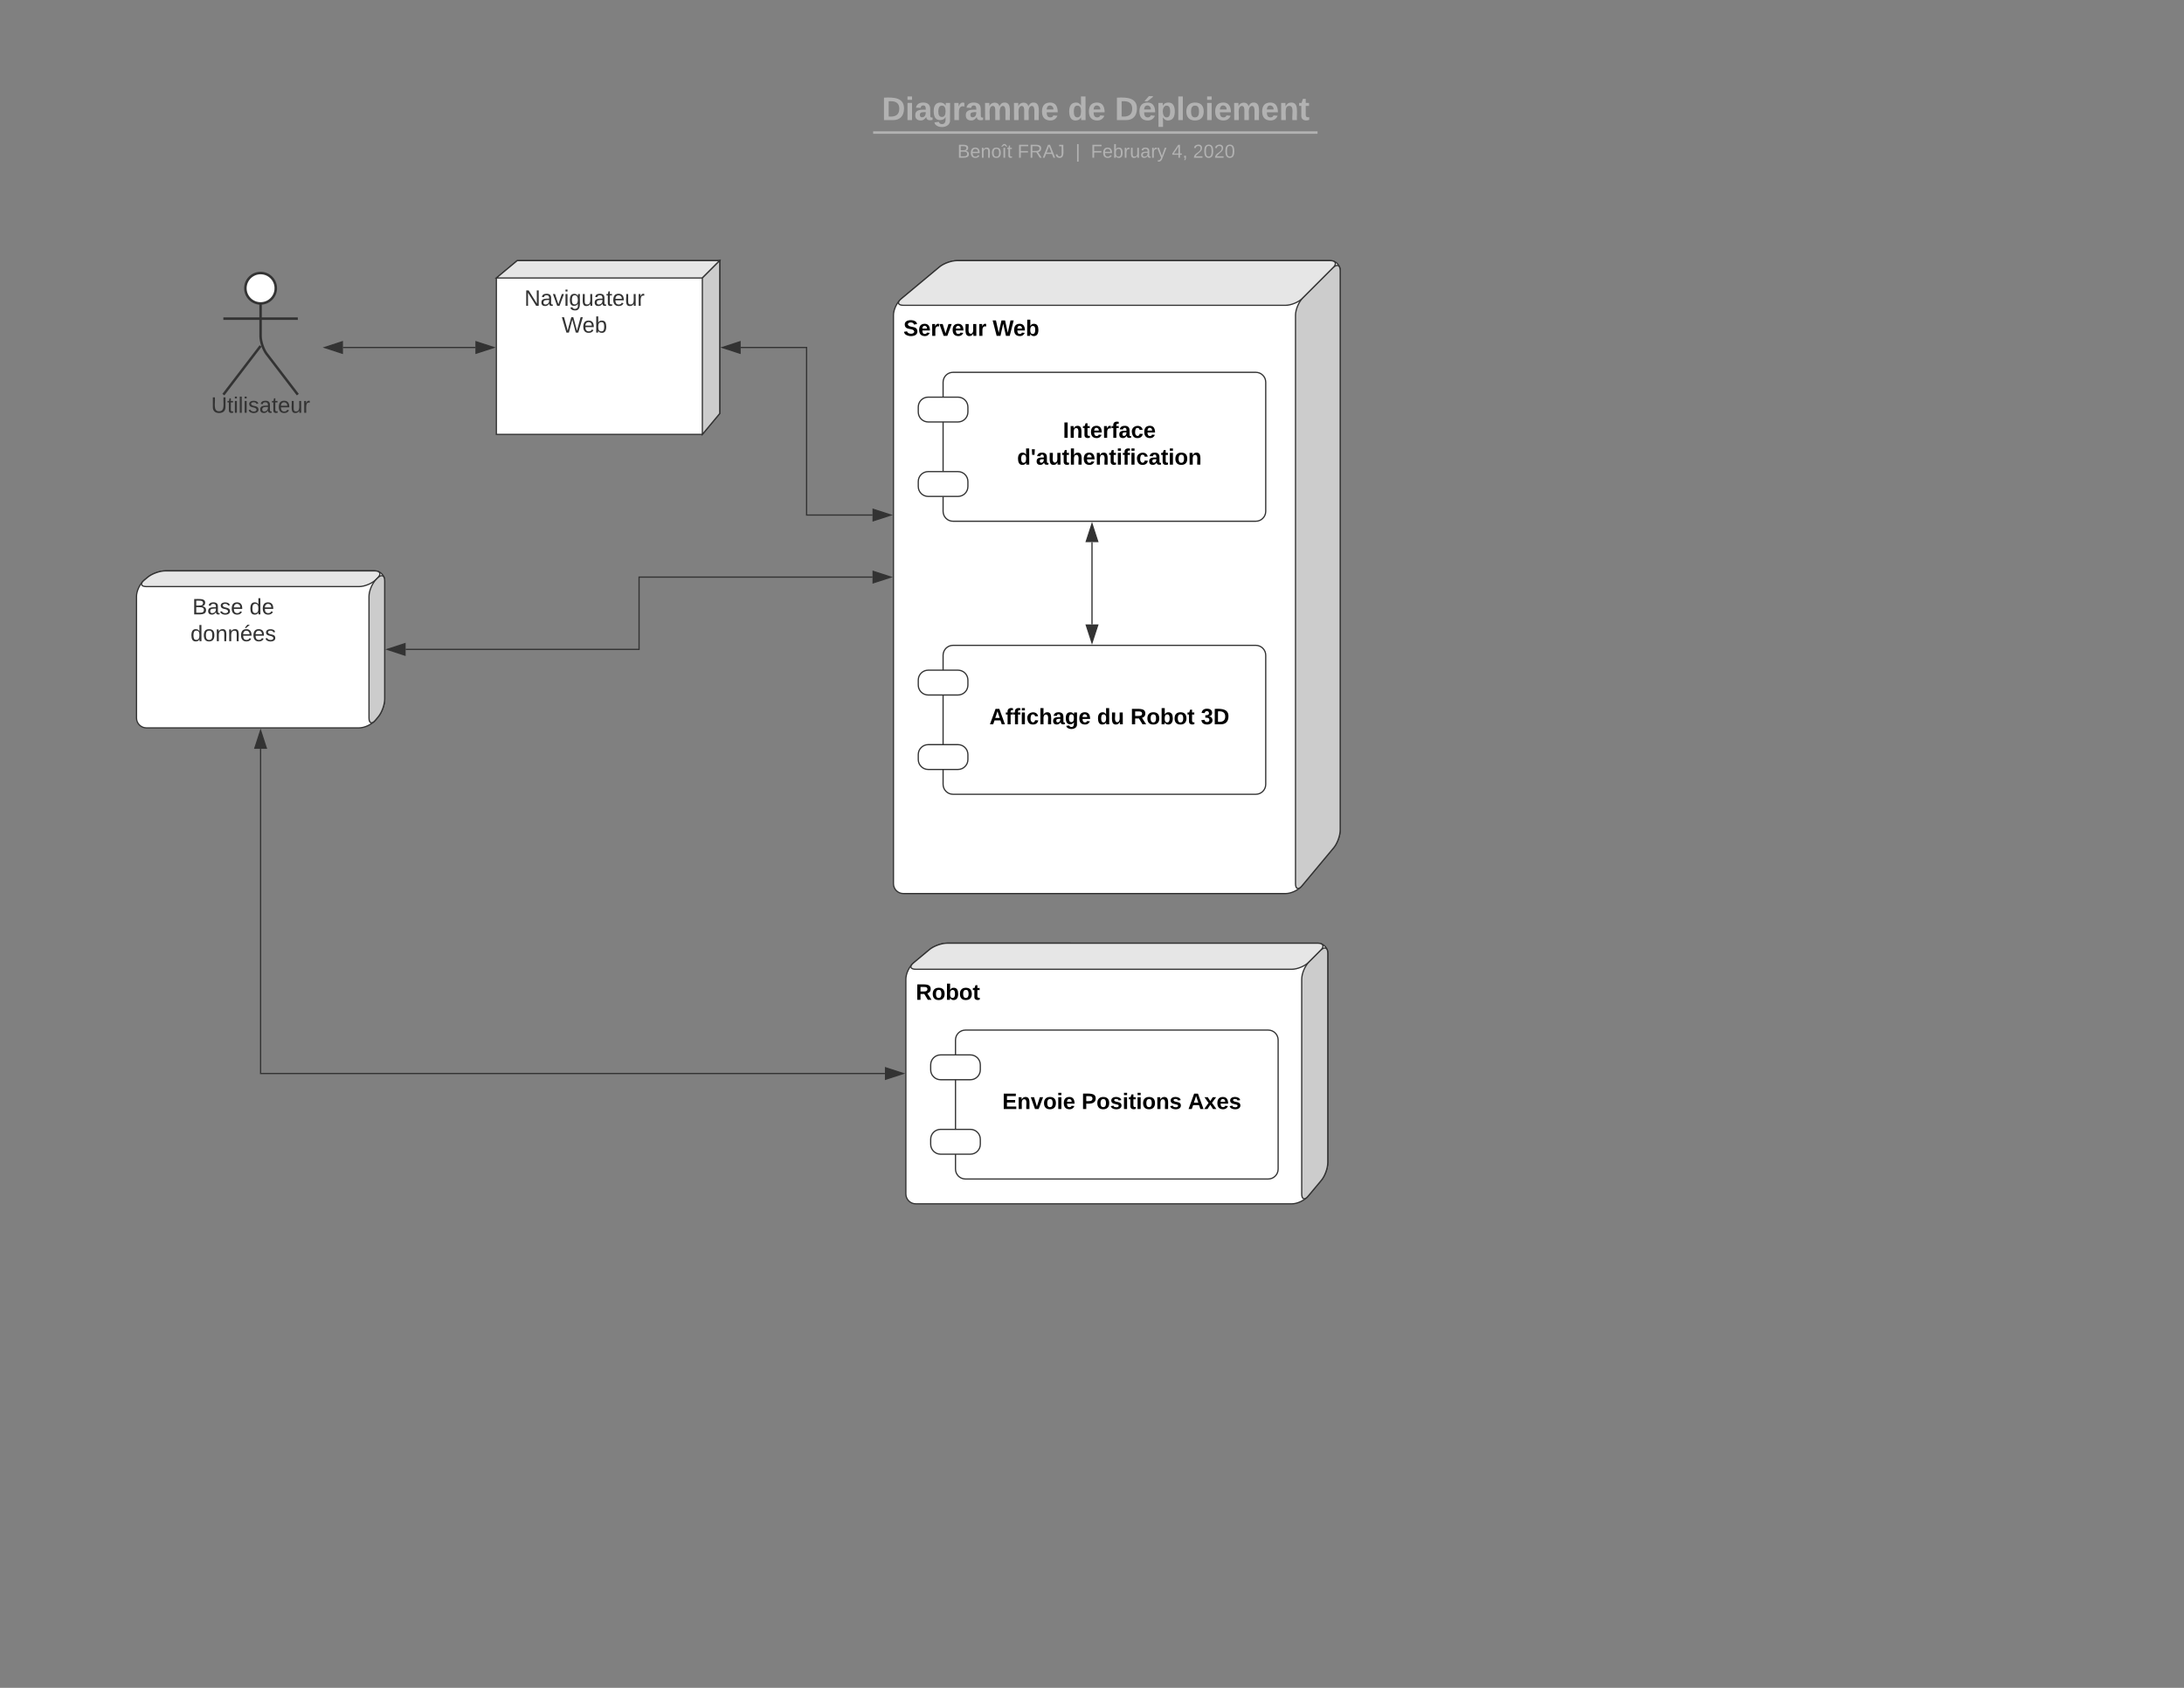 <svg xmlns="http://www.w3.org/2000/svg" xmlns:xlink="http://www.w3.org/1999/xlink" xmlns:lucid="lucid" width="1760" height="1360"><rect width="100%" height="100%" fill="#808080" stroke="none"/><g transform="translate(0 0)" lucid:page-tab-id="0_0"><path d="M720 254c0-4.42 2.75-10.3 6.15-13.12l30.9-25.76c3.4-2.83 9.73-5.12 14.15-5.12H1072c4.42 0 8 3.58 8 8v450.8c0 4.42-2.3 10.75-5.12 14.15l-25.76 30.9c-2.83 3.4-8.7 6.15-13.12 6.15H728c-4.42 0-8-3.58-8-8z" stroke="#333" fill="#fff"/><path d="M728 246c-4.42 0-5.25-2.3-1.85-5.12l30.9-25.76c3.4-2.83 9.73-5.12 14.15-5.12H1072c4.42 0 5.47 2.53 2.34 5.66l-24.68 24.68c-3.13 3.13-9.24 5.66-13.66 5.66z" stroke="#333" fill="#e6e6e6"/><path d="M1044 254c0-4.42 2.53-10.53 5.66-13.66l24.68-24.68c3.13-3.13 5.66-2.08 5.66 2.34v450.8c0 4.42-2.3 10.75-5.12 14.15l-25.76 30.9c-2.83 3.4-5.12 2.57-5.12-1.85z" stroke="#333" fill="#ccc"/><use xlink:href="#a" transform="matrix(1,0,0,1,728,254) translate(0 16.6)"/><use xlink:href="#b" transform="matrix(1,0,0,1,728,254) translate(71.95 16.6)"/><path d="M453.15 75c0-4.42 3.58-8 8-8h836.75c4.4 0 8 3.58 8 8v25.16c0 4.4-3.6 8-8 8H461.15c-4.42 0-8-3.6-8-8z" stroke="#000" stroke-opacity="0" stroke-width="2" fill="#fff" fill-opacity="0"/><use xlink:href="#c" transform="matrix(1,0,0,1,457.147,71) translate(253.472 25.783)"/><use xlink:href="#d" transform="matrix(1,0,0,1,457.147,71) translate(403.375 25.783)"/><use xlink:href="#e" transform="matrix(1,0,0,1,457.147,71) translate(441.179 25.783)"/><path d="M704.63 106.8h356.12M704.66 106.8h-1.03M1060.73 106.8h1.02" stroke="#b2b2b2" stroke-width="2" fill="none"/><path d="M453.15 116.16c0-4.42 3.58-8 8-8h837.7c4.42 0 8 3.58 8 8V119c0 4.42-3.58 8-8 8h-837.7c-4.42 0-8-3.58-8-8z" stroke="#000" stroke-opacity="0" stroke-width="2" fill="#fff" fill-opacity="0"/><use xlink:href="#f" transform="matrix(1,0,0,1,457.147,112.155) translate(314.392 14.917)"/><use xlink:href="#g" transform="matrix(1,0,0,1,457.147,112.155) translate(362.83 14.917)"/><use xlink:href="#h" transform="matrix(1,0,0,1,457.147,112.155) translate(409.484 14.917)"/><use xlink:href="#i" transform="matrix(1,0,0,1,457.147,112.155) translate(421.934 14.917)"/><use xlink:href="#j" transform="matrix(1,0,0,1,457.147,112.155) translate(487.24 14.917)"/><use xlink:href="#k" transform="matrix(1,0,0,1,457.147,112.155) translate(504.236 14.917)"/><path d="M222.25 232.25c0 6.77-5.48 12.25-12.25 12.25s-12.25-5.48-12.25-12.25S203.23 220 210 220s12.25 5.48 12.25 12.25z" stroke="#333" stroke-width="2" fill="#fff"/><path d="M210 244.5v26.3c0 4.42 2.18 10.84 4.86 14.35L240 318m-30-39.2L180 318m0-61.25h60" stroke="#333" stroke-width="2" fill="none"/><path d="M180 228c0-4.42 3.58-8 8-8h44c4.42 0 8 3.58 8 8v104c0 4.42-3.58 8-8 8h-44c-4.42 0-8-3.58-8-8z" fill="none"/><use xlink:href="#l" transform="matrix(1,0,0,1,100,318) translate(70.125 14.6)"/><path d="M400 224l16.8-14H580v123.2L566 350H400z" stroke="#333" fill="#fff"/><path d="M400 224l16.8-14H580l-14 14z" stroke="#333" fill="#e6e6e6"/><path d="M566 224l14-14v123.2L566 350z" stroke="#333" fill="#ccc"/><use xlink:href="#m" transform="matrix(1,0,0,1,408,232) translate(14.575 14.4)"/><use xlink:href="#n" transform="matrix(1,0,0,1,408,232) translate(44.7 36)"/><path d="M880 503.12v-66.24" stroke="#333" fill="none"/><path d="M880 517.88l-4.64-14.26h9.28zM880 422.12l4.64 14.26h-9.28z" stroke="#333" fill="#333"/><path d="M596.88 280H650v135h53.12" stroke="#333" fill="none"/><path d="M582.12 280l14.26-4.64v9.28zM717.88 415l-14.26 4.64v-9.28z" stroke="#333" fill="#333"/><path d="M703.12 465H515v58.25H326.88" stroke="#333" fill="none"/><path d="M717.88 465l-14.26 4.64v-9.28zM312.12 523.25l14.26-4.64v9.3z" stroke="#333" fill="#333"/><path d="M110 480.65c0-4.42 2.75-10.3 6.15-13.12l2.88-2.4c3.4-2.84 9.73-5.13 14.15-5.13H302c4.42 0 8 3.58 8 8v95.32c0 4.42-2.3 10.75-5.12 14.15l-2.4 2.88c-2.84 3.4-8.7 6.15-13.13 6.15H118c-4.42 0-8-3.58-8-8z" stroke="#333" fill="#fff"/><path d="M118 472.65c-4.42 0-5.25-2.3-1.85-5.12l2.88-2.4c3.4-2.84 9.73-5.13 14.15-5.13H302c4.42 0 5.47 2.53 2.34 5.66L303 467c-3.12 3.12-9.23 5.65-13.65 5.65z" stroke="#333" fill="#e6e6e6"/><path d="M297.35 480.65c0-4.42 2.53-10.53 5.66-13.66l1.34-1.34c3.13-3.13 5.66-2.08 5.66 2.34v95.32c0 4.42-2.3 10.75-5.12 14.15l-2.4 2.88c-2.84 3.4-5.13 2.57-5.13-1.85z" stroke="#333" fill="#ccc"/><use xlink:href="#o" transform="matrix(1,0,0,1,118,480.65) translate(37 14.4)"/><use xlink:href="#p" transform="matrix(1,0,0,1,118,480.65) translate(83 14.4)"/><use xlink:href="#q" transform="matrix(1,0,0,1,118,480.65) translate(35.5 36)"/><path d="M760 308c0-4.42 3.58-8 8-8h244c4.42 0 8 3.58 8 8v104c0 4.42-3.58 8-8 8H768c-4.42 0-8-3.58-8-8z" stroke="#333" fill="#fff"/><path d="M740 328c0-4.42 3.58-8 8-8h24c4.42 0 8 3.58 8 8v4c0 4.42-3.58 8-8 8h-24c-4.42 0-8-3.58-8-8zM740 388c0-4.42 3.58-8 8-8h24c4.42 0 8 3.58 8 8v4c0 4.42-3.58 8-8 8h-24c-4.42 0-8-3.58-8-8z" stroke="#333" fill="#fff"/><use xlink:href="#r" transform="matrix(1,0,0,1,796,312) translate(60.575 40.8)"/><use xlink:href="#s" transform="matrix(1,0,0,1,796,312) translate(23.625 62.4)"/><path d="M760 528c0-4.42 3.58-8 8-8h244c4.42 0 8 3.58 8 8v104c0 4.42-3.58 8-8 8H768c-4.42 0-8-3.58-8-8z" stroke="#333" fill="#fff"/><path d="M740 548c0-4.42 3.58-8 8-8h24c4.42 0 8 3.58 8 8v4c0 4.42-3.58 8-8 8h-24c-4.42 0-8-3.58-8-8zM740 608c0-4.42 3.58-8 8-8h24c4.42 0 8 3.58 8 8v4c0 4.42-3.58 8-8 8h-24c-4.42 0-8-3.58-8-8z" stroke="#333" fill="#fff"/><use xlink:href="#t" transform="matrix(1,0,0,1,796,532) translate(1.325 51.6)"/><use xlink:href="#u" transform="matrix(1,0,0,1,796,532) translate(88.075 51.6)"/><use xlink:href="#v" transform="matrix(1,0,0,1,796,532) translate(114.975 51.6)"/><use xlink:href="#w" transform="matrix(1,0,0,1,796,532) translate(171.725 51.6)"/><path d="M730 789c0-4.42 2.75-10.3 6.15-13.12l12.9-10.76c3.4-2.83 9.73-5.12 14.15-5.12H1062c4.42 0 8 3.58 8 8v168.8c0 4.42-2.3 10.75-5.12 14.15l-10.76 12.9c-2.83 3.4-8.7 6.15-13.12 6.15H738c-4.42 0-8-3.58-8-8z" stroke="#333" fill="#fff"/><path d="M738 781c-4.42 0-5.25-2.3-1.85-5.12l12.9-10.76c3.4-2.83 9.73-5.12 14.15-5.12H1062c4.42 0 5.47 2.53 2.34 5.66l-9.68 9.68c-3.13 3.13-9.24 5.66-13.66 5.66z" stroke="#333" fill="#e6e6e6"/><path d="M1049 789c0-4.42 2.53-10.53 5.66-13.66l9.68-9.68c3.13-3.13 5.66-2.08 5.66 2.34v168.8c0 4.42-2.3 10.75-5.12 14.15l-10.76 12.9c-2.83 3.4-5.12 2.57-5.12-1.85z" stroke="#333" fill="#ccc"/><g><use xlink:href="#x" transform="matrix(1,0,0,1,738,789) translate(0 16.6)"/></g><path d="M770 838c0-4.42 3.58-8 8-8h244c4.42 0 8 3.58 8 8v104c0 4.42-3.58 8-8 8H778c-4.42 0-8-3.58-8-8z" stroke="#333" fill="#fff"/><path d="M750 858c0-4.42 3.58-8 8-8h24c4.42 0 8 3.58 8 8v4c0 4.42-3.58 8-8 8h-24c-4.42 0-8-3.58-8-8zM750 918c0-4.42 3.58-8 8-8h24c4.42 0 8 3.58 8 8v4c0 4.42-3.58 8-8 8h-24c-4.42 0-8-3.58-8-8z" stroke="#333" fill="#fff"/><g><use xlink:href="#y" transform="matrix(1,0,0,1,806,842) translate(1.675 51.6)"/><use xlink:href="#z" transform="matrix(1,0,0,1,806,842) translate(65.575 51.6)"/><use xlink:href="#A" transform="matrix(1,0,0,1,806,842) translate(151.375 51.6)"/></g><path d="M713.12 865H210V603.38" stroke="#333" fill="none"/><path d="M727.88 865l-14.26 4.64v-9.28zM210 588.62l4.64 14.26h-9.28z" stroke="#333" fill="#333"/><path d="M276.38 280h106.74" stroke="#333" fill="none"/><path d="M261.62 280l14.26-4.64v9.28zM397.88 280l-14.26 4.64v-9.28z" stroke="#333" fill="#333"/><defs><path d="M169-182c-1-43-94-46-97-3 18 66 151 10 154 114 3 95-165 93-204 36-6-8-10-19-12-30l50-8c3 46 112 56 116 5-17-69-150-10-154-114-4-87 153-88 188-35 5 8 8 18 10 28" id="B"/><path d="M185-48c-13 30-37 53-82 52C43 2 14-33 14-96s30-98 90-98c62 0 83 45 84 108H66c0 31 8 55 39 56 18 0 30-7 34-22zm-45-69c5-46-57-63-70-21-2 6-4 13-4 21h74" id="C"/><path d="M135-150c-39-12-60 13-60 57V0H25l-1-190h47c2 13-1 29 3 40 6-28 27-53 61-41v41" id="D"/><path d="M128 0H69L1-190h53L99-40l48-150h52" id="E"/><path d="M85 4C-2 5 27-109 22-190h50c7 57-23 150 33 157 60-5 35-97 40-157h50l1 190h-47c-2-12 1-28-3-38-12 25-28 42-61 42" id="F"/><g id="a"><use transform="matrix(0.05,0,0,0.05,0,0)" xlink:href="#B"/><use transform="matrix(0.05,0,0,0.05,12,0)" xlink:href="#C"/><use transform="matrix(0.05,0,0,0.05,22,0)" xlink:href="#D"/><use transform="matrix(0.05,0,0,0.05,29,0)" xlink:href="#E"/><use transform="matrix(0.05,0,0,0.05,39,0)" xlink:href="#C"/><use transform="matrix(0.05,0,0,0.05,49,0)" xlink:href="#F"/><use transform="matrix(0.05,0,0,0.05,59.95,0)" xlink:href="#D"/></g><path d="M275 0h-61l-44-196L126 0H64L0-248h53L97-49l45-199h58l43 199 44-199h52" id="G"/><path d="M135-194c52 0 70 43 70 98 0 56-19 99-73 100-30 1-46-15-58-35L72 0H24l1-261h50v104c11-23 29-37 60-37zM114-30c31 0 40-27 40-66 0-37-7-63-39-63s-41 28-41 65c0 36 8 64 40 64" id="H"/><g id="b"><use transform="matrix(0.05,0,0,0.05,0,0)" xlink:href="#G"/><use transform="matrix(0.05,0,0,0.05,16.6,0)" xlink:href="#C"/><use transform="matrix(0.05,0,0,0.05,26.6,0)" xlink:href="#H"/></g><path fill="#b2b2b2" d="M24-248c120-7 223 5 221 122C244-46 201 0 124 0H24v-248zM76-40c74 7 117-18 117-86 0-67-45-88-117-82v168" id="I"/><path fill="#b2b2b2" d="M25-224v-37h50v37H25zM25 0v-190h50V0H25" id="J"/><path fill="#b2b2b2" d="M133-34C117-15 103 5 69 4 32 3 11-16 11-54c-1-60 55-63 116-61 1-26-3-47-28-47-18 1-26 9-28 27l-52-2c7-38 36-58 82-57s74 22 75 68l1 82c-1 14 12 18 25 15v27c-30 8-71 5-69-32zm-48 3c29 0 43-24 42-57-32 0-66-3-65 30 0 17 8 27 23 27" id="K"/><path fill="#b2b2b2" d="M195-6C206 82 75 100 31 46c-4-6-6-13-8-21l49-6c3 16 16 24 34 25 40 0 42-37 40-79-11 22-30 35-61 35-53 0-70-43-70-97 0-56 18-96 73-97 30 0 46 14 59 34l2-30h47zm-90-29c32 0 41-27 41-63 0-35-9-62-40-62-32 0-39 29-40 63 0 36 9 62 39 62" id="L"/><path fill="#b2b2b2" d="M135-150c-39-12-60 13-60 57V0H25l-1-190h47c2 13-1 29 3 40 6-28 27-53 61-41v41" id="M"/><path fill="#b2b2b2" d="M220-157c-53 9-28 100-34 157h-49v-107c1-27-5-49-29-50C55-147 81-57 75 0H25l-1-190h47c2 12-1 28 3 38 10-53 101-56 108 0 13-22 24-43 59-42 82 1 51 116 57 194h-49v-107c-1-25-5-48-29-50" id="N"/><path fill="#b2b2b2" d="M185-48c-13 30-37 53-82 52C43 2 14-33 14-96s30-98 90-98c62 0 83 45 84 108H66c0 31 8 55 39 56 18 0 30-7 34-22zm-45-69c5-46-57-63-70-21-2 6-4 13-4 21h74" id="O"/><g id="c"><use transform="matrix(0.073,0,0,0.073,0,0)" xlink:href="#I"/><use transform="matrix(0.073,0,0,0.073,18.865,0)" xlink:href="#J"/><use transform="matrix(0.073,0,0,0.073,26.149,0)" xlink:href="#K"/><use transform="matrix(0.073,0,0,0.073,40.717,0)" xlink:href="#L"/><use transform="matrix(0.073,0,0,0.073,56.669,0)" xlink:href="#M"/><use transform="matrix(0.073,0,0,0.073,66.867,0)" xlink:href="#K"/><use transform="matrix(0.073,0,0,0.073,81.435,0)" xlink:href="#N"/><use transform="matrix(0.073,0,0,0.073,104.743,0)" xlink:href="#N"/><use transform="matrix(0.073,0,0,0.073,128.052,0)" xlink:href="#O"/></g><path fill="#b2b2b2" d="M88-194c31-1 46 15 58 34l-1-101h50l1 261h-48c-2-10 0-23-3-31C134-8 116 4 84 4 32 4 16-41 15-95c0-56 19-97 73-99zm17 164c33 0 40-30 41-66 1-37-9-64-41-64s-38 30-39 65c0 43 13 65 39 65" id="P"/><g id="d"><use transform="matrix(0.073,0,0,0.073,0,0)" xlink:href="#P"/><use transform="matrix(0.073,0,0,0.073,15.952,0)" xlink:href="#O"/></g><path fill="#b2b2b2" d="M185-48c-13 30-37 53-82 52C43 2 14-33 14-96s30-98 90-98c62 0 83 45 84 108H66c0 31 8 55 39 56 18 0 30-7 34-22zm-45-69c5-46-57-63-70-21-2 6-4 13-4 21h74zm-67-91v-5l45-51h45v8l-60 48H73" id="Q"/><path fill="#b2b2b2" d="M135-194c53 0 70 44 70 98 0 56-19 98-73 100-31 1-45-17-59-34 3 33 2 69 2 105H25l-1-265h48c2 10 0 23 3 31 11-24 29-35 60-35zM114-30c33 0 39-31 40-66 0-38-9-64-40-64-56 0-55 130 0 130" id="R"/><path fill="#b2b2b2" d="M25 0v-261h50V0H25" id="S"/><path fill="#b2b2b2" d="M110-194c64 0 96 36 96 99 0 64-35 99-97 99-61 0-95-36-95-99 0-62 34-99 96-99zm-1 164c35 0 45-28 45-65 0-40-10-65-43-65-34 0-45 26-45 65 0 36 10 65 43 65" id="T"/><path fill="#b2b2b2" d="M135-194c87-1 58 113 63 194h-50c-7-57 23-157-34-157-59 0-34 97-39 157H25l-1-190h47c2 12-1 28 3 38 12-26 28-41 61-42" id="U"/><path fill="#b2b2b2" d="M115-3C79 11 28 4 28-45v-112H4v-33h27l15-45h31v45h36v33H77v99c-1 23 16 31 38 25v30" id="V"/><g id="e"><use transform="matrix(0.073,0,0,0.073,0,0)" xlink:href="#I"/><use transform="matrix(0.073,0,0,0.073,18.865,0)" xlink:href="#Q"/><use transform="matrix(0.073,0,0,0.073,33.433,0)" xlink:href="#R"/><use transform="matrix(0.073,0,0,0.073,49.385,0)" xlink:href="#S"/><use transform="matrix(0.073,0,0,0.073,56.669,0)" xlink:href="#T"/><use transform="matrix(0.073,0,0,0.073,72.621,0)" xlink:href="#J"/><use transform="matrix(0.073,0,0,0.073,79.905,0)" xlink:href="#O"/><use transform="matrix(0.073,0,0,0.073,94.473,0)" xlink:href="#N"/><use transform="matrix(0.073,0,0,0.073,117.781,0)" xlink:href="#O"/><use transform="matrix(0.073,0,0,0.073,132.349,0)" xlink:href="#U"/><use transform="matrix(0.073,0,0,0.073,148.301,0)" xlink:href="#V"/></g><path fill="#b2b2b2" d="M160-131c35 5 61 23 61 61C221 17 115-2 30 0v-248c76 3 177-17 177 60 0 33-19 50-47 57zm-97-11c50-1 110 9 110-42 0-47-63-36-110-37v79zm0 115c55-2 124 14 124-45 0-56-70-42-124-44v89" id="W"/><path fill="#b2b2b2" d="M100-194c63 0 86 42 84 106H49c0 40 14 67 53 68 26 1 43-12 49-29l28 8c-11 28-37 45-77 45C44 4 14-33 15-96c1-61 26-98 85-98zm52 81c6-60-76-77-97-28-3 7-6 17-6 28h103" id="X"/><path fill="#b2b2b2" d="M117-194c89-4 53 116 60 194h-32v-121c0-31-8-49-39-48C34-167 62-67 57 0H25l-1-190h30c1 10-1 24 2 32 11-22 29-35 61-36" id="Y"/><path fill="#b2b2b2" d="M100-194c62-1 85 37 85 99 1 63-27 99-86 99S16-35 15-95c0-66 28-99 85-99zM99-20c44 1 53-31 53-75 0-43-8-75-51-75s-53 32-53 75 10 74 51 75" id="Z"/><path fill="#b2b2b2" d="M34 0v-190h32V0H34zm35-262c12 18 30 30 39 51-31 2-38-20-57-30-20 10-27 32-59 30 9-22 29-33 41-51h36" id="aa"/><path fill="#b2b2b2" d="M59-47c-2 24 18 29 38 22v24C64 9 27 4 27-40v-127H5v-23h24l9-43h21v43h35v23H59v120" id="ab"/><g id="f"><use transform="matrix(0.042,0,0,0.042,0,0)" xlink:href="#W"/><use transform="matrix(0.042,0,0,0.042,10.198,0)" xlink:href="#X"/><use transform="matrix(0.042,0,0,0.042,18.695,0)" xlink:href="#Y"/><use transform="matrix(0.042,0,0,0.042,27.193,0)" xlink:href="#Z"/><use transform="matrix(0.042,0,0,0.042,35.691,0)" xlink:href="#aa"/><use transform="matrix(0.042,0,0,0.042,39.94,0)" xlink:href="#ab"/></g><path fill="#b2b2b2" d="M63-220v92h138v28H63V0H30v-248h175v28H63" id="ac"/><path fill="#b2b2b2" d="M233-177c-1 41-23 64-60 70L243 0h-38l-65-103H63V0H30v-248c88 3 205-21 203 71zM63-129c60-2 137 13 137-47 0-61-80-42-137-45v92" id="ad"/><path fill="#b2b2b2" d="M205 0l-28-72H64L36 0H1l101-248h38L239 0h-34zm-38-99l-47-123c-12 45-31 82-46 123h93" id="ae"/><path fill="#b2b2b2" d="M153-248C145-148 188 4 80 4 36 3 13-21 6-62l32-5c4 25 16 42 43 43 27 0 39-20 39-49v-147H72v-28h81" id="af"/><g id="g"><use transform="matrix(0.042,0,0,0.042,0,0)" xlink:href="#ac"/><use transform="matrix(0.042,0,0,0.042,9.305,0)" xlink:href="#ad"/><use transform="matrix(0.042,0,0,0.042,20.31,0)" xlink:href="#ae"/><use transform="matrix(0.042,0,0,0.042,30.508,0)" xlink:href="#af"/></g><path fill="#b2b2b2" d="M32 76v-337h29V76H32" id="ag"/><use transform="matrix(0.042,0,0,0.042,0,0)" xlink:href="#ag" id="h"/><path fill="#b2b2b2" d="M115-194c53 0 69 39 70 98 0 66-23 100-70 100C84 3 66-7 56-30L54 0H23l1-261h32v101c10-23 28-34 59-34zm-8 174c40 0 45-34 45-75 0-40-5-75-45-74-42 0-51 32-51 76 0 43 10 73 51 73" id="ah"/><path fill="#b2b2b2" d="M114-163C36-179 61-72 57 0H25l-1-190h30c1 12-1 29 2 39 6-27 23-49 58-41v29" id="ai"/><path fill="#b2b2b2" d="M84 4C-5 8 30-112 23-190h32v120c0 31 7 50 39 49 72-2 45-101 50-169h31l1 190h-30c-1-10 1-25-2-33-11 22-28 36-60 37" id="aj"/><path fill="#b2b2b2" d="M141-36C126-15 110 5 73 4 37 3 15-17 15-53c-1-64 63-63 125-63 3-35-9-54-41-54-24 1-41 7-42 31l-33-3c5-37 33-52 76-52 45 0 72 20 72 64v82c-1 20 7 32 28 27v20c-31 9-61-2-59-35zM48-53c0 20 12 33 32 33 41-3 63-29 60-74-43 2-92-5-92 41" id="ak"/><path fill="#b2b2b2" d="M179-190L93 31C79 59 56 82 12 73V49c39 6 53-20 64-50L1-190h34L92-34l54-156h33" id="al"/><g id="i"><use transform="matrix(0.042,0,0,0.042,0,0)" xlink:href="#ac"/><use transform="matrix(0.042,0,0,0.042,9.305,0)" xlink:href="#X"/><use transform="matrix(0.042,0,0,0.042,17.803,0)" xlink:href="#ah"/><use transform="matrix(0.042,0,0,0.042,26.301,0)" xlink:href="#ai"/><use transform="matrix(0.042,0,0,0.042,31.357,0)" xlink:href="#aj"/><use transform="matrix(0.042,0,0,0.042,39.855,0)" xlink:href="#ak"/><use transform="matrix(0.042,0,0,0.042,48.353,0)" xlink:href="#ai"/><use transform="matrix(0.042,0,0,0.042,53.41,0)" xlink:href="#al"/></g><path fill="#b2b2b2" d="M155-56V0h-30v-56H8v-25l114-167h33v167h35v25h-35zm-30-156c-27 46-58 90-88 131h88v-131" id="am"/><path fill="#b2b2b2" d="M68-38c1 34 0 65-14 84H32c9-13 17-26 17-46H33v-38h35" id="an"/><g id="j"><use transform="matrix(0.042,0,0,0.042,0,0)" xlink:href="#am"/><use transform="matrix(0.042,0,0,0.042,8.498,0)" xlink:href="#an"/></g><path fill="#b2b2b2" d="M101-251c82-7 93 87 43 132L82-64C71-53 59-42 53-27h129V0H18c2-99 128-94 128-182 0-28-16-43-45-43s-46 15-49 41l-32-3c6-41 34-60 81-64" id="ao"/><path fill="#b2b2b2" d="M101-251c68 0 85 55 85 127S166 4 100 4C33 4 14-52 14-124c0-73 17-127 87-127zm-1 229c47 0 54-49 54-102s-4-102-53-102c-51 0-55 48-55 102 0 53 5 102 54 102" id="ap"/><g id="k"><use transform="matrix(0.042,0,0,0.042,0,0)" xlink:href="#ao"/><use transform="matrix(0.042,0,0,0.042,8.498,0)" xlink:href="#ap"/><use transform="matrix(0.042,0,0,0.042,16.996,0)" xlink:href="#ao"/><use transform="matrix(0.042,0,0,0.042,25.494,0)" xlink:href="#ap"/></g><path fill="#333" d="M232-93c-1 65-40 97-104 97C67 4 28-28 28-90v-158h33c8 89-33 224 67 224 102 0 64-133 71-224h33v155" id="aq"/><path fill="#333" d="M59-47c-2 24 18 29 38 22v24C64 9 27 4 27-40v-127H5v-23h24l9-43h21v43h35v23H59v120" id="ar"/><path fill="#333" d="M24-231v-30h32v30H24zM24 0v-190h32V0H24" id="as"/><path fill="#333" d="M24 0v-261h32V0H24" id="at"/><path fill="#333" d="M135-143c-3-34-86-38-87 0 15 53 115 12 119 90S17 21 10-45l28-5c4 36 97 45 98 0-10-56-113-15-118-90-4-57 82-63 122-42 12 7 21 19 24 35" id="au"/><path fill="#333" d="M141-36C126-15 110 5 73 4 37 3 15-17 15-53c-1-64 63-63 125-63 3-35-9-54-41-54-24 1-41 7-42 31l-33-3c5-37 33-52 76-52 45 0 72 20 72 64v82c-1 20 7 32 28 27v20c-31 9-61-2-59-35zM48-53c0 20 12 33 32 33 41-3 63-29 60-74-43 2-92-5-92 41" id="av"/><path fill="#333" d="M100-194c63 0 86 42 84 106H49c0 40 14 67 53 68 26 1 43-12 49-29l28 8c-11 28-37 45-77 45C44 4 14-33 15-96c1-61 26-98 85-98zm52 81c6-60-76-77-97-28-3 7-6 17-6 28h103" id="aw"/><path fill="#333" d="M84 4C-5 8 30-112 23-190h32v120c0 31 7 50 39 49 72-2 45-101 50-169h31l1 190h-30c-1-10 1-25-2-33-11 22-28 36-60 37" id="ax"/><path fill="#333" d="M114-163C36-179 61-72 57 0H25l-1-190h30c1 12-1 29 2 39 6-27 23-49 58-41v29" id="ay"/><g id="l"><use transform="matrix(0.05,0,0,0.05,0,0)" xlink:href="#aq"/><use transform="matrix(0.05,0,0,0.05,12.95,0)" xlink:href="#ar"/><use transform="matrix(0.05,0,0,0.05,17.95,0)" xlink:href="#as"/><use transform="matrix(0.05,0,0,0.05,21.9,0)" xlink:href="#at"/><use transform="matrix(0.05,0,0,0.05,25.85,0)" xlink:href="#as"/><use transform="matrix(0.05,0,0,0.05,29.8,0)" xlink:href="#au"/><use transform="matrix(0.05,0,0,0.05,38.8,0)" xlink:href="#av"/><use transform="matrix(0.05,0,0,0.05,48.8,0)" xlink:href="#ar"/><use transform="matrix(0.05,0,0,0.05,53.8,0)" xlink:href="#aw"/><use transform="matrix(0.05,0,0,0.05,63.8,0)" xlink:href="#ax"/><use transform="matrix(0.05,0,0,0.05,73.8,0)" xlink:href="#ay"/></g><path fill="#333" d="M190 0L58-211 59 0H30v-248h39L202-35l-2-213h31V0h-41" id="az"/><path fill="#333" d="M108 0H70L1-190h34L89-25l56-165h34" id="aA"/><path fill="#333" d="M177-190C167-65 218 103 67 71c-23-6-38-20-44-43l32-5c15 47 100 32 89-28v-30C133-14 115 1 83 1 29 1 15-40 15-95c0-56 16-97 71-98 29-1 48 16 59 35 1-10 0-23 2-32h30zM94-22c36 0 50-32 50-73 0-42-14-75-50-75-39 0-46 34-46 75s6 73 46 73" id="aB"/><g id="m"><use transform="matrix(0.05,0,0,0.05,0,0)" xlink:href="#az"/><use transform="matrix(0.05,0,0,0.05,12.95,0)" xlink:href="#av"/><use transform="matrix(0.05,0,0,0.05,22.95,0)" xlink:href="#aA"/><use transform="matrix(0.05,0,0,0.05,31.95,0)" xlink:href="#as"/><use transform="matrix(0.05,0,0,0.05,35.9,0)" xlink:href="#aB"/><use transform="matrix(0.05,0,0,0.05,45.9,0)" xlink:href="#ax"/><use transform="matrix(0.05,0,0,0.05,55.9,0)" xlink:href="#av"/><use transform="matrix(0.05,0,0,0.05,65.9,0)" xlink:href="#ar"/><use transform="matrix(0.05,0,0,0.05,70.9,0)" xlink:href="#aw"/><use transform="matrix(0.05,0,0,0.05,80.9,0)" xlink:href="#ax"/><use transform="matrix(0.05,0,0,0.05,90.9,0)" xlink:href="#ay"/></g><path fill="#333" d="M266 0h-40l-56-210L115 0H75L2-248h35L96-30l15-64 43-154h32l59 218 59-218h35" id="aC"/><path fill="#333" d="M115-194c53 0 69 39 70 98 0 66-23 100-70 100C84 3 66-7 56-30L54 0H23l1-261h32v101c10-23 28-34 59-34zm-8 174c40 0 45-34 45-75 0-40-5-75-45-74-42 0-51 32-51 76 0 43 10 73 51 73" id="aD"/><g id="n"><use transform="matrix(0.05,0,0,0.05,0,0)" xlink:href="#aC"/><use transform="matrix(0.05,0,0,0.05,16.6,0)" xlink:href="#aw"/><use transform="matrix(0.05,0,0,0.05,26.6,0)" xlink:href="#aD"/></g><path fill="#333" d="M160-131c35 5 61 23 61 61C221 17 115-2 30 0v-248c76 3 177-17 177 60 0 33-19 50-47 57zm-97-11c50-1 110 9 110-42 0-47-63-36-110-37v79zm0 115c55-2 124 14 124-45 0-56-70-42-124-44v89" id="aE"/><g id="o"><use transform="matrix(0.05,0,0,0.05,0,0)" xlink:href="#aE"/><use transform="matrix(0.05,0,0,0.05,12,0)" xlink:href="#av"/><use transform="matrix(0.05,0,0,0.05,22,0)" xlink:href="#au"/><use transform="matrix(0.05,0,0,0.05,31,0)" xlink:href="#aw"/></g><path fill="#333" d="M85-194c31 0 48 13 60 33l-1-100h32l1 261h-30c-2-10 0-23-3-31C134-8 116 4 85 4 32 4 16-35 15-94c0-66 23-100 70-100zm9 24c-40 0-46 34-46 75 0 40 6 74 45 74 42 0 51-32 51-76 0-42-9-74-50-73" id="aF"/><g id="p"><use transform="matrix(0.05,0,0,0.05,0,0)" xlink:href="#aF"/><use transform="matrix(0.05,0,0,0.05,10,0)" xlink:href="#aw"/></g><path fill="#333" d="M100-194c62-1 85 37 85 99 1 63-27 99-86 99S16-35 15-95c0-66 28-99 85-99zM99-20c44 1 53-31 53-75 0-43-8-75-51-75s-53 32-53 75 10 74 51 75" id="aG"/><path fill="#333" d="M117-194c89-4 53 116 60 194h-32v-121c0-31-8-49-39-48C34-167 62-67 57 0H25l-1-190h30c1 10-1 24 2 32 11-22 29-35 61-36" id="aH"/><path fill="#333" d="M100-194c63 0 86 42 84 106H49c0 40 14 67 53 68 26 1 43-12 49-29l28 8c-11 28-37 45-77 45C44 4 14-33 15-96c1-61 26-98 85-98zm52 81c6-60-76-77-97-28-3 7-6 17-6 28h103zm-74-98c8-23 27-35 38-54h36v5l-58 49H78" id="aI"/><g id="q"><use transform="matrix(0.05,0,0,0.05,0,0)" xlink:href="#aF"/><use transform="matrix(0.05,0,0,0.05,10,0)" xlink:href="#aG"/><use transform="matrix(0.05,0,0,0.05,20,0)" xlink:href="#aH"/><use transform="matrix(0.05,0,0,0.05,30,0)" xlink:href="#aH"/><use transform="matrix(0.05,0,0,0.05,40,0)" xlink:href="#aI"/><use transform="matrix(0.05,0,0,0.05,50,0)" xlink:href="#aw"/><use transform="matrix(0.05,0,0,0.05,60,0)" xlink:href="#au"/></g><path d="M24 0v-248h52V0H24" id="aJ"/><path d="M135-194c87-1 58 113 63 194h-50c-7-57 23-157-34-157-59 0-34 97-39 157H25l-1-190h47c2 12-1 28 3 38 12-26 28-41 61-42" id="aK"/><path d="M115-3C79 11 28 4 28-45v-112H4v-33h27l15-45h31v45h36v33H77v99c-1 23 16 31 38 25v30" id="aL"/><path d="M121-226c-27-7-43 5-38 36h38v33H83V0H34v-157H6v-33h28c-9-59 32-81 87-68v32" id="aM"/><path d="M133-34C117-15 103 5 69 4 32 3 11-16 11-54c-1-60 55-63 116-61 1-26-3-47-28-47-18 1-26 9-28 27l-52-2c7-38 36-58 82-57s74 22 75 68l1 82c-1 14 12 18 25 15v27c-30 8-71 5-69-32zm-48 3c29 0 43-24 42-57-32 0-66-3-65 30 0 17 8 27 23 27" id="aN"/><path d="M190-63c-7 42-38 67-86 67-59 0-84-38-90-98-12-110 154-137 174-36l-49 2c-2-19-15-32-35-32-30 0-35 28-38 64-6 74 65 87 74 30" id="aO"/><g id="r"><use transform="matrix(0.05,0,0,0.05,0,0)" xlink:href="#aJ"/><use transform="matrix(0.05,0,0,0.05,5,0)" xlink:href="#aK"/><use transform="matrix(0.05,0,0,0.05,15.95,0)" xlink:href="#aL"/><use transform="matrix(0.05,0,0,0.05,21.9,0)" xlink:href="#C"/><use transform="matrix(0.05,0,0,0.05,31.9,0)" xlink:href="#D"/><use transform="matrix(0.05,0,0,0.05,38.9,0)" xlink:href="#aM"/><use transform="matrix(0.05,0,0,0.05,44.85,0)" xlink:href="#aN"/><use transform="matrix(0.05,0,0,0.05,54.85,0)" xlink:href="#aO"/><use transform="matrix(0.05,0,0,0.05,64.85,0)" xlink:href="#C"/></g><path d="M88-194c31-1 46 15 58 34l-1-101h50l1 261h-48c-2-10 0-23-3-31C134-8 116 4 84 4 32 4 16-41 15-95c0-56 19-97 73-99zm17 164c33 0 40-30 41-66 1-37-9-64-41-64s-38 30-39 65c0 43 13 65 39 65" id="aP"/><path d="M62-158H24l-5-90h48" id="aQ"/><path d="M114-157C55-157 80-60 75 0H25v-261h50l-1 109c12-26 28-41 61-42 86-1 58 113 63 194h-50c-7-57 23-157-34-157" id="aR"/><path d="M25-224v-37h50v37H25zM25 0v-190h50V0H25" id="aS"/><path d="M110-194c64 0 96 36 96 99 0 64-35 99-97 99-61 0-95-36-95-99 0-62 34-99 96-99zm-1 164c35 0 45-28 45-65 0-40-10-65-43-65-34 0-45 26-45 65 0 36 10 65 43 65" id="aT"/><g id="s"><use transform="matrix(0.05,0,0,0.05,0,0)" xlink:href="#aP"/><use transform="matrix(0.05,0,0,0.05,10.95,0)" xlink:href="#aQ"/><use transform="matrix(0.05,0,0,0.05,15.2,0)" xlink:href="#aN"/><use transform="matrix(0.05,0,0,0.05,25.2,0)" xlink:href="#F"/><use transform="matrix(0.05,0,0,0.05,36.15,0)" xlink:href="#aL"/><use transform="matrix(0.05,0,0,0.05,42.1,0)" xlink:href="#aR"/><use transform="matrix(0.05,0,0,0.05,53.05,0)" xlink:href="#C"/><use transform="matrix(0.05,0,0,0.05,63.05,0)" xlink:href="#aK"/><use transform="matrix(0.05,0,0,0.05,74,0)" xlink:href="#aL"/><use transform="matrix(0.05,0,0,0.05,79.95,0)" xlink:href="#aS"/><use transform="matrix(0.05,0,0,0.05,84.95,0)" xlink:href="#aM"/><use transform="matrix(0.05,0,0,0.05,90.9,0)" xlink:href="#aS"/><use transform="matrix(0.05,0,0,0.05,95.9,0)" xlink:href="#aO"/><use transform="matrix(0.05,0,0,0.05,105.9,0)" xlink:href="#aN"/><use transform="matrix(0.05,0,0,0.05,115.9,0)" xlink:href="#aL"/><use transform="matrix(0.05,0,0,0.05,121.85,0)" xlink:href="#aS"/><use transform="matrix(0.05,0,0,0.05,126.85,0)" xlink:href="#aT"/><use transform="matrix(0.05,0,0,0.05,137.8,0)" xlink:href="#aK"/></g><path d="M199 0l-22-63H83L61 0H9l90-248h61L250 0h-51zm-33-102l-36-108c-10 38-24 72-36 108h72" id="aU"/><path d="M195-6C206 82 75 100 31 46c-4-6-6-13-8-21l49-6c3 16 16 24 34 25 40 0 42-37 40-79-11 22-30 35-61 35-53 0-70-43-70-97 0-56 18-96 73-97 30 0 46 14 59 34l2-30h47zm-90-29c32 0 41-27 41-63 0-35-9-62-40-62-32 0-39 29-40 63 0 36 9 62 39 62" id="aV"/><g id="t"><use transform="matrix(0.05,0,0,0.05,0,0)" xlink:href="#aU"/><use transform="matrix(0.05,0,0,0.05,12.95,0)" xlink:href="#aM"/><use transform="matrix(0.05,0,0,0.05,18.9,0)" xlink:href="#aM"/><use transform="matrix(0.05,0,0,0.05,24.85,0)" xlink:href="#aS"/><use transform="matrix(0.05,0,0,0.05,29.85,0)" xlink:href="#aO"/><use transform="matrix(0.05,0,0,0.05,39.85,0)" xlink:href="#aR"/><use transform="matrix(0.05,0,0,0.05,50.8,0)" xlink:href="#aN"/><use transform="matrix(0.05,0,0,0.05,60.8,0)" xlink:href="#aV"/><use transform="matrix(0.05,0,0,0.05,71.75,0)" xlink:href="#C"/></g><g id="u"><use transform="matrix(0.05,0,0,0.05,0,0)" xlink:href="#aP"/><use transform="matrix(0.05,0,0,0.05,10.95,0)" xlink:href="#F"/></g><path d="M240-174c0 40-23 61-54 70L253 0h-59l-57-94H76V0H24v-248c93 4 217-23 216 74zM76-134c48-2 112 12 112-38 0-48-66-32-112-35v73" id="aW"/><g id="v"><use transform="matrix(0.05,0,0,0.05,0,0)" xlink:href="#aW"/><use transform="matrix(0.05,0,0,0.05,12.95,0)" xlink:href="#aT"/><use transform="matrix(0.05,0,0,0.05,23.9,0)" xlink:href="#H"/><use transform="matrix(0.05,0,0,0.05,34.85,0)" xlink:href="#aT"/><use transform="matrix(0.05,0,0,0.05,45.8,0)" xlink:href="#aL"/></g><path d="M128-127c34 4 56 21 59 58 7 91-148 94-172 28-4-9-6-17-7-26l51-5c1 24 16 35 40 36 23 0 39-12 38-36-1-31-31-36-65-34v-40c32 2 59-3 59-33 0-20-13-33-34-33s-33 13-35 32l-50-3c6-44 37-68 86-68 50 0 83 20 83 66 0 35-22 52-53 58" id="aX"/><path d="M24-248c120-7 223 5 221 122C244-46 201 0 124 0H24v-248zM76-40c74 7 117-18 117-86 0-67-45-88-117-82v168" id="aY"/><g id="w"><use transform="matrix(0.05,0,0,0.05,0,0)" xlink:href="#aX"/><use transform="matrix(0.05,0,0,0.05,10,0)" xlink:href="#aY"/></g><g id="x"><use transform="matrix(0.05,0,0,0.05,0,0)" xlink:href="#aW"/><use transform="matrix(0.05,0,0,0.05,12.95,0)" xlink:href="#aT"/><use transform="matrix(0.05,0,0,0.05,23.9,0)" xlink:href="#H"/><use transform="matrix(0.05,0,0,0.05,34.85,0)" xlink:href="#aT"/><use transform="matrix(0.05,0,0,0.05,45.8,0)" xlink:href="#aL"/></g><path d="M24 0v-248h195v40H76v63h132v40H76v65h150V0H24" id="aZ"/><g id="y"><use transform="matrix(0.05,0,0,0.05,0,0)" xlink:href="#aZ"/><use transform="matrix(0.05,0,0,0.05,12,0)" xlink:href="#aK"/><use transform="matrix(0.05,0,0,0.05,22.95,0)" xlink:href="#E"/><use transform="matrix(0.05,0,0,0.05,32.95,0)" xlink:href="#aT"/><use transform="matrix(0.05,0,0,0.05,43.9,0)" xlink:href="#aS"/><use transform="matrix(0.05,0,0,0.05,48.9,0)" xlink:href="#C"/></g><path d="M24-248c93 1 206-16 204 79-1 75-69 88-152 82V0H24v-248zm52 121c47 0 100 7 100-41 0-47-54-39-100-39v80" id="ba"/><path d="M137-138c1-29-70-34-71-4 15 46 118 7 119 86 1 83-164 76-172 9l43-7c4 19 20 25 44 25 33 8 57-30 24-41C81-84 22-81 20-136c-2-80 154-74 161-7" id="bb"/><g id="z"><use transform="matrix(0.05,0,0,0.05,0,0)" xlink:href="#ba"/><use transform="matrix(0.05,0,0,0.05,12,0)" xlink:href="#aT"/><use transform="matrix(0.05,0,0,0.05,22.95,0)" xlink:href="#bb"/><use transform="matrix(0.05,0,0,0.05,32.95,0)" xlink:href="#aS"/><use transform="matrix(0.05,0,0,0.05,37.95,0)" xlink:href="#aL"/><use transform="matrix(0.05,0,0,0.05,43.9,0)" xlink:href="#aS"/><use transform="matrix(0.05,0,0,0.05,48.9,0)" xlink:href="#aT"/><use transform="matrix(0.05,0,0,0.05,59.85,0)" xlink:href="#aK"/><use transform="matrix(0.05,0,0,0.05,70.8,0)" xlink:href="#bb"/></g><path d="M144 0l-44-69L55 0H2l70-98-66-92h53l41 62 40-62h54l-67 91 71 99h-54" id="bc"/><g id="A"><use transform="matrix(0.05,0,0,0.05,0,0)" xlink:href="#aU"/><use transform="matrix(0.05,0,0,0.05,12.95,0)" xlink:href="#bc"/><use transform="matrix(0.05,0,0,0.05,22.95,0)" xlink:href="#C"/><use transform="matrix(0.05,0,0,0.05,32.95,0)" xlink:href="#bb"/></g></defs></g></svg>